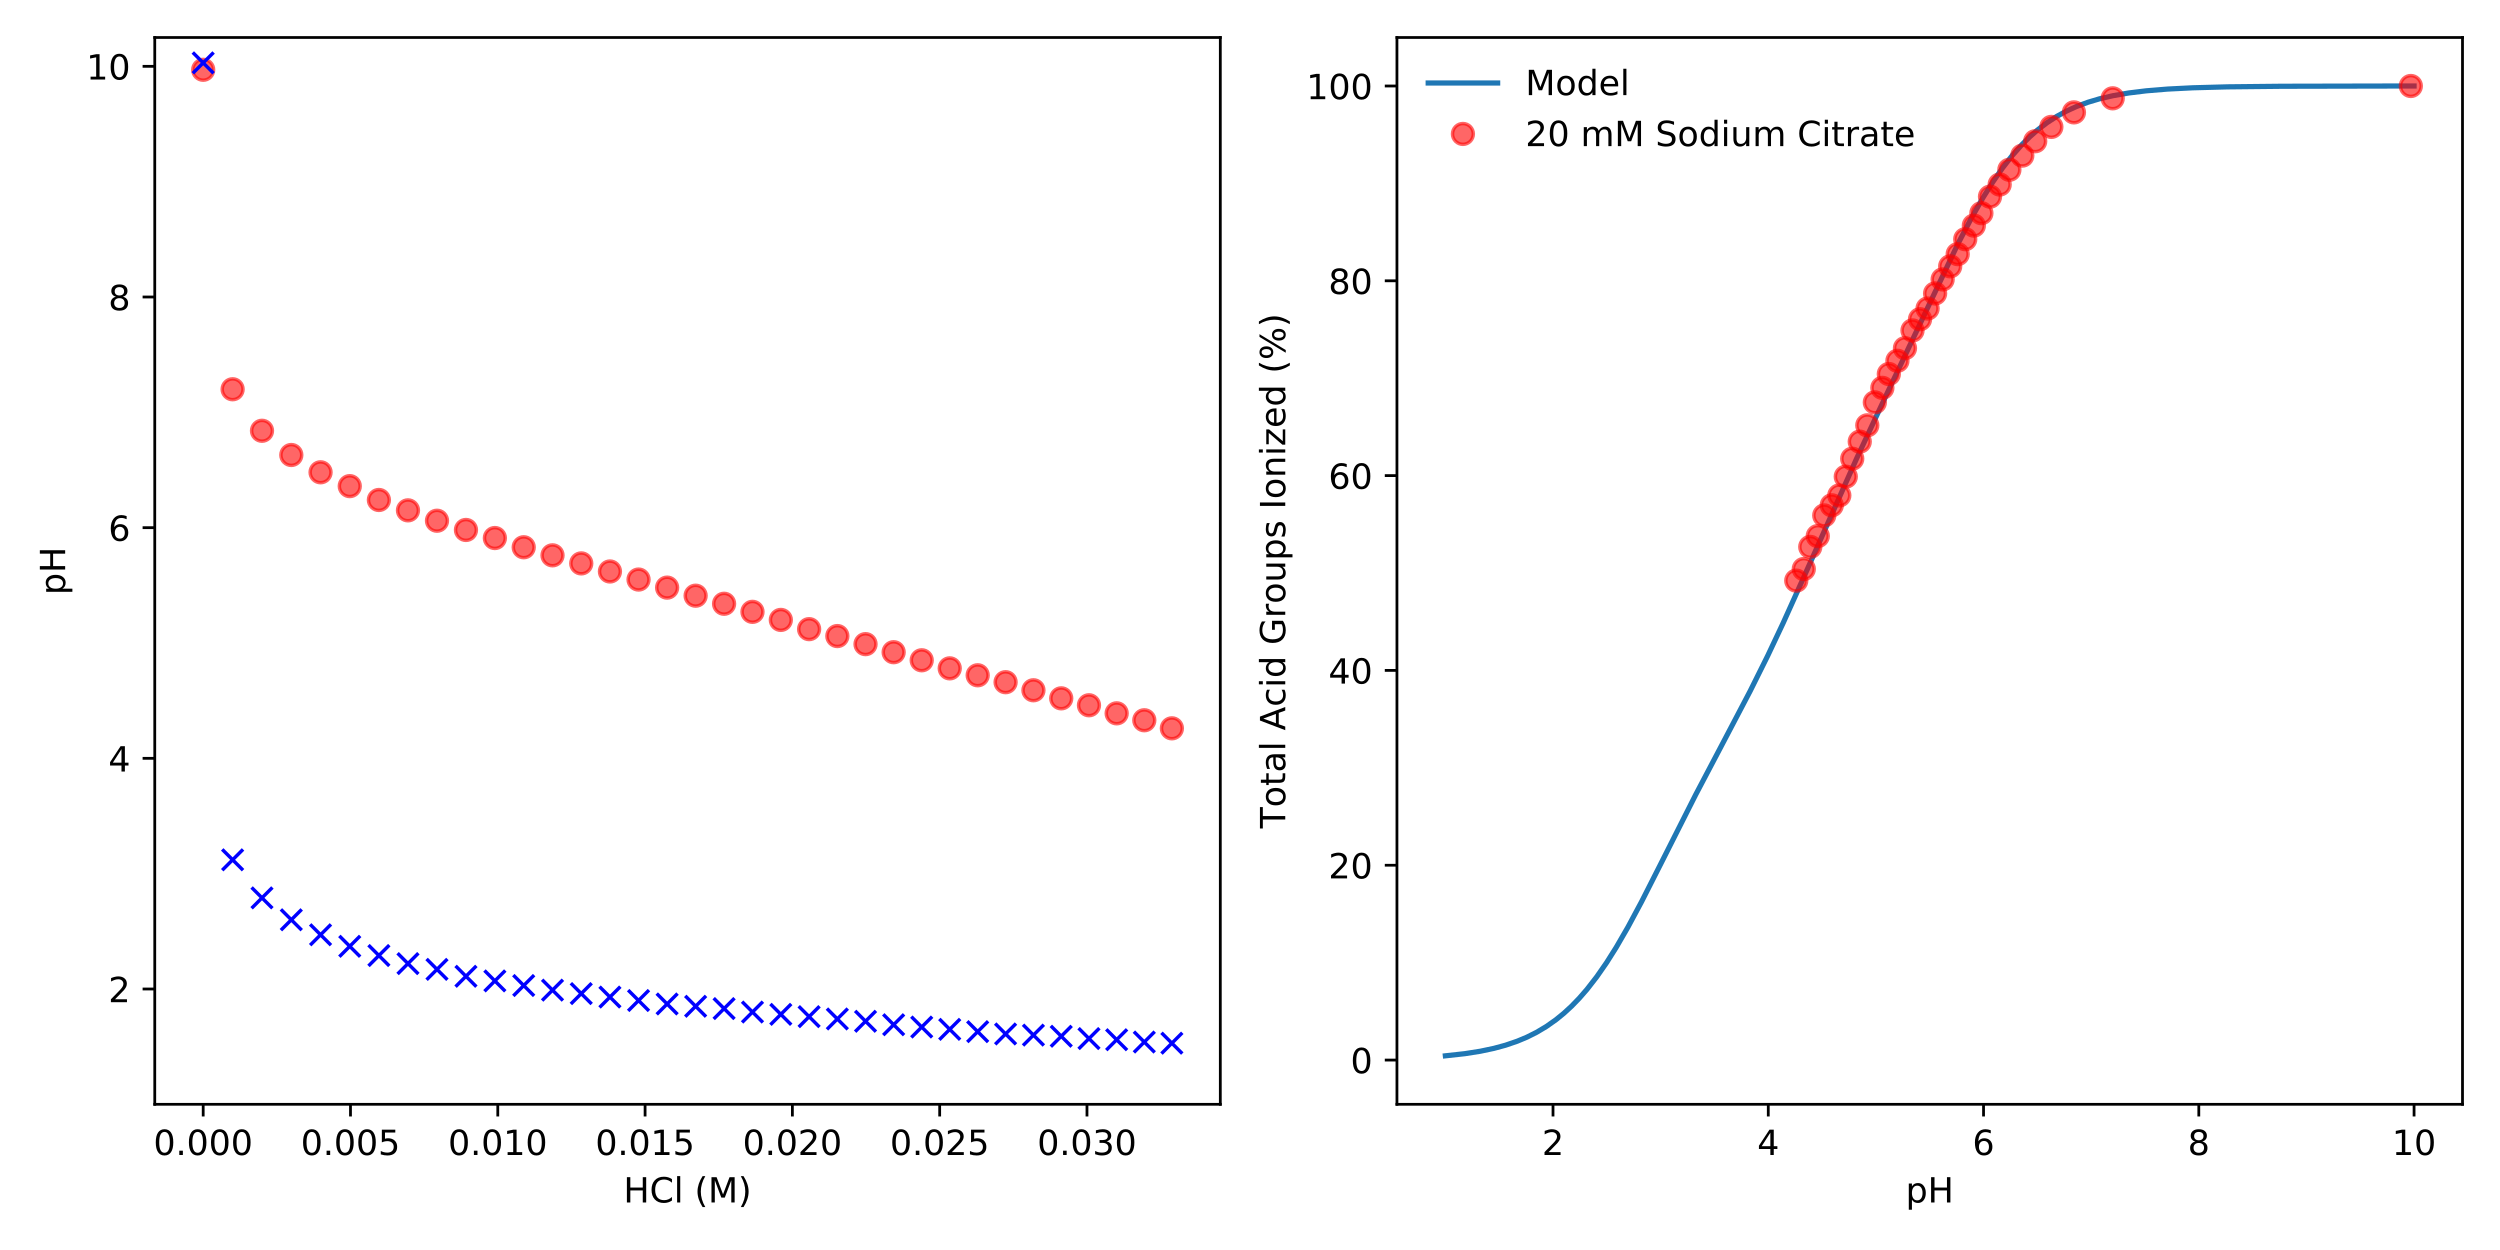 <?xml version="1.0" encoding="utf-8" standalone="no"?>
<!DOCTYPE svg PUBLIC "-//W3C//DTD SVG 1.1//EN"
  "http://www.w3.org/Graphics/SVG/1.1/DTD/svg11.dtd">
<!-- Created with matplotlib (https://matplotlib.org/) -->
<svg height="360pt" version="1.1" viewBox="0 0 720 360" width="720pt" xmlns="http://www.w3.org/2000/svg" xmlns:xlink="http://www.w3.org/1999/xlink">
 <defs>
  <style type="text/css">
*{stroke-linecap:butt;stroke-linejoin:round;}
  </style>
 </defs>
 <g id="figure_1">
  <g id="patch_1">
   <path d="M 0 360 
L 720 360 
L 720 0 
L 0 0 
z
" style="fill:#ffffff;"/>
  </g>
  <g id="axes_1">
   <g id="patch_2">
    <path d="M 44.57 318.04 
L 351.45 318.04 
L 351.45 10.8 
L 44.57 10.8 
z
" style="fill:#ffffff;"/>
   </g>
   <g id="matplotlib.axis_1">
    <g id="xtick_1">
     <g id="line2d_1">
      <defs>
       <path d="M 0 0 
L 0 3.5 
" id="mcba8d08590" style="stroke:#000000;stroke-width:0.8;"/>
      </defs>
      <g>
       <use style="stroke:#000000;stroke-width:0.8;" x="58.519" xlink:href="#mcba8d08590" y="318.04"/>
      </g>
     </g>
     <g id="text_1">
      <!-- 0.000 -->
      <defs>
       <path d="M 31.781 66.406 
Q 24.172 66.406 20.328 58.906 
Q 16.5 51.422 16.5 36.375 
Q 16.5 21.391 20.328 13.891 
Q 24.172 6.391 31.781 6.391 
Q 39.453 6.391 43.281 13.891 
Q 47.125 21.391 47.125 36.375 
Q 47.125 51.422 43.281 58.906 
Q 39.453 66.406 31.781 66.406 
z
M 31.781 74.219 
Q 44.047 74.219 50.516 64.516 
Q 56.984 54.828 56.984 36.375 
Q 56.984 17.969 50.516 8.266 
Q 44.047 -1.422 31.781 -1.422 
Q 19.531 -1.422 13.062 8.266 
Q 6.594 17.969 6.594 36.375 
Q 6.594 54.828 13.062 64.516 
Q 19.531 74.219 31.781 74.219 
z
" id="DejaVuSans-48"/>
       <path d="M 10.688 12.406 
L 21 12.406 
L 21 0 
L 10.688 0 
z
" id="DejaVuSans-46"/>
      </defs>
      <g transform="translate(44.205 332.638)scale(0.1 -0.1)">
       <use xlink:href="#DejaVuSans-48"/>
       <use x="63.623" xlink:href="#DejaVuSans-46"/>
       <use x="95.41" xlink:href="#DejaVuSans-48"/>
       <use x="159.033" xlink:href="#DejaVuSans-48"/>
       <use x="222.656" xlink:href="#DejaVuSans-48"/>
      </g>
     </g>
    </g>
    <g id="xtick_2">
     <g id="line2d_2">
      <g>
       <use style="stroke:#000000;stroke-width:0.8;" x="100.941" xlink:href="#mcba8d08590" y="318.04"/>
      </g>
     </g>
     <g id="text_2">
      <!-- 0.005 -->
      <defs>
       <path d="M 10.797 72.906 
L 49.516 72.906 
L 49.516 64.594 
L 19.828 64.594 
L 19.828 46.734 
Q 21.969 47.469 24.109 47.828 
Q 26.266 48.188 28.422 48.188 
Q 40.625 48.188 47.75 41.5 
Q 54.891 34.812 54.891 23.391 
Q 54.891 11.625 47.562 5.094 
Q 40.234 -1.422 26.906 -1.422 
Q 22.312 -1.422 17.547 -0.641 
Q 12.797 0.141 7.719 1.703 
L 7.719 11.625 
Q 12.109 9.234 16.797 8.062 
Q 21.484 6.891 26.703 6.891 
Q 35.156 6.891 40.078 11.328 
Q 45.016 15.766 45.016 23.391 
Q 45.016 31 40.078 35.438 
Q 35.156 39.891 26.703 39.891 
Q 22.75 39.891 18.812 39.016 
Q 14.891 38.141 10.797 36.281 
z
" id="DejaVuSans-53"/>
      </defs>
      <g transform="translate(86.627 332.638)scale(0.1 -0.1)">
       <use xlink:href="#DejaVuSans-48"/>
       <use x="63.623" xlink:href="#DejaVuSans-46"/>
       <use x="95.41" xlink:href="#DejaVuSans-48"/>
       <use x="159.033" xlink:href="#DejaVuSans-48"/>
       <use x="222.656" xlink:href="#DejaVuSans-53"/>
      </g>
     </g>
    </g>
    <g id="xtick_3">
     <g id="line2d_3">
      <g>
       <use style="stroke:#000000;stroke-width:0.8;" x="143.362" xlink:href="#mcba8d08590" y="318.04"/>
      </g>
     </g>
     <g id="text_3">
      <!-- 0.010 -->
      <defs>
       <path d="M 12.406 8.297 
L 28.516 8.297 
L 28.516 63.922 
L 10.984 60.406 
L 10.984 69.391 
L 28.422 72.906 
L 38.281 72.906 
L 38.281 8.297 
L 54.391 8.297 
L 54.391 0 
L 12.406 0 
z
" id="DejaVuSans-49"/>
      </defs>
      <g transform="translate(129.048 332.638)scale(0.1 -0.1)">
       <use xlink:href="#DejaVuSans-48"/>
       <use x="63.623" xlink:href="#DejaVuSans-46"/>
       <use x="95.41" xlink:href="#DejaVuSans-48"/>
       <use x="159.033" xlink:href="#DejaVuSans-49"/>
       <use x="222.656" xlink:href="#DejaVuSans-48"/>
      </g>
     </g>
    </g>
    <g id="xtick_4">
     <g id="line2d_4">
      <g>
       <use style="stroke:#000000;stroke-width:0.8;" x="185.784" xlink:href="#mcba8d08590" y="318.04"/>
      </g>
     </g>
     <g id="text_4">
      <!-- 0.015 -->
      <g transform="translate(171.47 332.638)scale(0.1 -0.1)">
       <use xlink:href="#DejaVuSans-48"/>
       <use x="63.623" xlink:href="#DejaVuSans-46"/>
       <use x="95.41" xlink:href="#DejaVuSans-48"/>
       <use x="159.033" xlink:href="#DejaVuSans-49"/>
       <use x="222.656" xlink:href="#DejaVuSans-53"/>
      </g>
     </g>
    </g>
    <g id="xtick_5">
     <g id="line2d_5">
      <g>
       <use style="stroke:#000000;stroke-width:0.8;" x="228.206" xlink:href="#mcba8d08590" y="318.04"/>
      </g>
     </g>
     <g id="text_5">
      <!-- 0.020 -->
      <defs>
       <path d="M 19.188 8.297 
L 53.609 8.297 
L 53.609 0 
L 7.328 0 
L 7.328 8.297 
Q 12.938 14.109 22.625 23.891 
Q 32.328 33.688 34.812 36.531 
Q 39.547 41.844 41.422 45.531 
Q 43.312 49.219 43.312 52.781 
Q 43.312 58.594 39.234 62.25 
Q 35.156 65.922 28.609 65.922 
Q 23.969 65.922 18.812 64.312 
Q 13.672 62.703 7.812 59.422 
L 7.812 69.391 
Q 13.766 71.781 18.938 73 
Q 24.125 74.219 28.422 74.219 
Q 39.75 74.219 46.484 68.547 
Q 53.219 62.891 53.219 53.422 
Q 53.219 48.922 51.531 44.891 
Q 49.859 40.875 45.406 35.406 
Q 44.188 33.984 37.641 27.219 
Q 31.109 20.453 19.188 8.297 
z
" id="DejaVuSans-50"/>
      </defs>
      <g transform="translate(213.892 332.638)scale(0.1 -0.1)">
       <use xlink:href="#DejaVuSans-48"/>
       <use x="63.623" xlink:href="#DejaVuSans-46"/>
       <use x="95.41" xlink:href="#DejaVuSans-48"/>
       <use x="159.033" xlink:href="#DejaVuSans-50"/>
       <use x="222.656" xlink:href="#DejaVuSans-48"/>
      </g>
     </g>
    </g>
    <g id="xtick_6">
     <g id="line2d_6">
      <g>
       <use style="stroke:#000000;stroke-width:0.8;" x="270.627" xlink:href="#mcba8d08590" y="318.04"/>
      </g>
     </g>
     <g id="text_6">
      <!-- 0.025 -->
      <g transform="translate(256.313 332.638)scale(0.1 -0.1)">
       <use xlink:href="#DejaVuSans-48"/>
       <use x="63.623" xlink:href="#DejaVuSans-46"/>
       <use x="95.41" xlink:href="#DejaVuSans-48"/>
       <use x="159.033" xlink:href="#DejaVuSans-50"/>
       <use x="222.656" xlink:href="#DejaVuSans-53"/>
      </g>
     </g>
    </g>
    <g id="xtick_7">
     <g id="line2d_7">
      <g>
       <use style="stroke:#000000;stroke-width:0.8;" x="313.049" xlink:href="#mcba8d08590" y="318.04"/>
      </g>
     </g>
     <g id="text_7">
      <!-- 0.030 -->
      <defs>
       <path d="M 40.578 39.312 
Q 47.656 37.797 51.625 33 
Q 55.609 28.219 55.609 21.188 
Q 55.609 10.406 48.188 4.484 
Q 40.766 -1.422 27.094 -1.422 
Q 22.516 -1.422 17.656 -0.516 
Q 12.797 0.391 7.625 2.203 
L 7.625 11.719 
Q 11.719 9.328 16.594 8.109 
Q 21.484 6.891 26.812 6.891 
Q 36.078 6.891 40.938 10.547 
Q 45.797 14.203 45.797 21.188 
Q 45.797 27.641 41.281 31.266 
Q 36.766 34.906 28.719 34.906 
L 20.219 34.906 
L 20.219 43.016 
L 29.109 43.016 
Q 36.375 43.016 40.234 45.922 
Q 44.094 48.828 44.094 54.297 
Q 44.094 59.906 40.109 62.906 
Q 36.141 65.922 28.719 65.922 
Q 24.656 65.922 20.016 65.031 
Q 15.375 64.156 9.812 62.312 
L 9.812 71.094 
Q 15.438 72.656 20.344 73.438 
Q 25.25 74.219 29.594 74.219 
Q 40.828 74.219 47.359 69.109 
Q 53.906 64.016 53.906 55.328 
Q 53.906 49.266 50.438 45.094 
Q 46.969 40.922 40.578 39.312 
z
" id="DejaVuSans-51"/>
      </defs>
      <g transform="translate(298.735 332.638)scale(0.1 -0.1)">
       <use xlink:href="#DejaVuSans-48"/>
       <use x="63.623" xlink:href="#DejaVuSans-46"/>
       <use x="95.41" xlink:href="#DejaVuSans-48"/>
       <use x="159.033" xlink:href="#DejaVuSans-51"/>
       <use x="222.656" xlink:href="#DejaVuSans-48"/>
      </g>
     </g>
    </g>
    <g id="text_8">
     <!-- HCl (M) -->
     <defs>
      <path d="M 9.812 72.906 
L 19.672 72.906 
L 19.672 43.016 
L 55.516 43.016 
L 55.516 72.906 
L 65.375 72.906 
L 65.375 0 
L 55.516 0 
L 55.516 34.719 
L 19.672 34.719 
L 19.672 0 
L 9.812 0 
z
" id="DejaVuSans-72"/>
      <path d="M 64.406 67.281 
L 64.406 56.891 
Q 59.422 61.531 53.781 63.812 
Q 48.141 66.109 41.797 66.109 
Q 29.297 66.109 22.656 58.469 
Q 16.016 50.828 16.016 36.375 
Q 16.016 21.969 22.656 14.328 
Q 29.297 6.688 41.797 6.688 
Q 48.141 6.688 53.781 8.984 
Q 59.422 11.281 64.406 15.922 
L 64.406 5.609 
Q 59.234 2.094 53.438 0.328 
Q 47.656 -1.422 41.219 -1.422 
Q 24.656 -1.422 15.125 8.703 
Q 5.609 18.844 5.609 36.375 
Q 5.609 53.953 15.125 64.078 
Q 24.656 74.219 41.219 74.219 
Q 47.75 74.219 53.531 72.484 
Q 59.328 70.75 64.406 67.281 
z
" id="DejaVuSans-67"/>
      <path d="M 9.422 75.984 
L 18.406 75.984 
L 18.406 0 
L 9.422 0 
z
" id="DejaVuSans-108"/>
      <path id="DejaVuSans-32"/>
      <path d="M 31 75.875 
Q 24.469 64.656 21.281 53.656 
Q 18.109 42.672 18.109 31.391 
Q 18.109 20.125 21.312 9.062 
Q 24.516 -2 31 -13.188 
L 23.188 -13.188 
Q 15.875 -1.703 12.234 9.375 
Q 8.594 20.453 8.594 31.391 
Q 8.594 42.281 12.203 53.312 
Q 15.828 64.359 23.188 75.875 
z
" id="DejaVuSans-40"/>
      <path d="M 9.812 72.906 
L 24.516 72.906 
L 43.109 23.297 
L 61.812 72.906 
L 76.516 72.906 
L 76.516 0 
L 66.891 0 
L 66.891 64.016 
L 48.094 14.016 
L 38.188 14.016 
L 19.391 64.016 
L 19.391 0 
L 9.812 0 
z
" id="DejaVuSans-77"/>
      <path d="M 8.016 75.875 
L 15.828 75.875 
Q 23.141 64.359 26.781 53.312 
Q 30.422 42.281 30.422 31.391 
Q 30.422 20.453 26.781 9.375 
Q 23.141 -1.703 15.828 -13.188 
L 8.016 -13.188 
Q 14.5 -2 17.703 9.062 
Q 20.906 20.125 20.906 31.391 
Q 20.906 42.672 17.703 53.656 
Q 14.5 64.656 8.016 75.875 
z
" id="DejaVuSans-41"/>
     </defs>
     <g transform="translate(179.565 346.317)scale(0.1 -0.1)">
      <use xlink:href="#DejaVuSans-72"/>
      <use x="75.195" xlink:href="#DejaVuSans-67"/>
      <use x="145.02" xlink:href="#DejaVuSans-108"/>
      <use x="172.803" xlink:href="#DejaVuSans-32"/>
      <use x="204.59" xlink:href="#DejaVuSans-40"/>
      <use x="243.604" xlink:href="#DejaVuSans-77"/>
      <use x="329.883" xlink:href="#DejaVuSans-41"/>
     </g>
    </g>
   </g>
   <g id="matplotlib.axis_2">
    <g id="ytick_1">
     <g id="line2d_8">
      <defs>
       <path d="M 0 0 
L -3.5 0 
" id="medd2e3a641" style="stroke:#000000;stroke-width:0.8;"/>
      </defs>
      <g>
       <use style="stroke:#000000;stroke-width:0.8;" x="44.57" xlink:href="#medd2e3a641" y="284.825"/>
      </g>
     </g>
     <g id="text_9">
      <!-- 2 -->
      <g transform="translate(31.207 288.624)scale(0.1 -0.1)">
       <use xlink:href="#DejaVuSans-50"/>
      </g>
     </g>
    </g>
    <g id="ytick_2">
     <g id="line2d_9">
      <g>
       <use style="stroke:#000000;stroke-width:0.8;" x="44.57" xlink:href="#medd2e3a641" y="218.395"/>
      </g>
     </g>
     <g id="text_10">
      <!-- 4 -->
      <defs>
       <path d="M 37.797 64.312 
L 12.891 25.391 
L 37.797 25.391 
z
M 35.203 72.906 
L 47.609 72.906 
L 47.609 25.391 
L 58.016 25.391 
L 58.016 17.188 
L 47.609 17.188 
L 47.609 0 
L 37.797 0 
L 37.797 17.188 
L 4.891 17.188 
L 4.891 26.703 
z
" id="DejaVuSans-52"/>
      </defs>
      <g transform="translate(31.207 222.194)scale(0.1 -0.1)">
       <use xlink:href="#DejaVuSans-52"/>
      </g>
     </g>
    </g>
    <g id="ytick_3">
     <g id="line2d_10">
      <g>
       <use style="stroke:#000000;stroke-width:0.8;" x="44.57" xlink:href="#medd2e3a641" y="151.964"/>
      </g>
     </g>
     <g id="text_11">
      <!-- 6 -->
      <defs>
       <path d="M 33.016 40.375 
Q 26.375 40.375 22.484 35.828 
Q 18.609 31.297 18.609 23.391 
Q 18.609 15.531 22.484 10.953 
Q 26.375 6.391 33.016 6.391 
Q 39.656 6.391 43.531 10.953 
Q 47.406 15.531 47.406 23.391 
Q 47.406 31.297 43.531 35.828 
Q 39.656 40.375 33.016 40.375 
z
M 52.594 71.297 
L 52.594 62.312 
Q 48.875 64.062 45.094 64.984 
Q 41.312 65.922 37.594 65.922 
Q 27.828 65.922 22.672 59.328 
Q 17.531 52.734 16.797 39.406 
Q 19.672 43.656 24.016 45.922 
Q 28.375 48.188 33.594 48.188 
Q 44.578 48.188 50.953 41.516 
Q 57.328 34.859 57.328 23.391 
Q 57.328 12.156 50.688 5.359 
Q 44.047 -1.422 33.016 -1.422 
Q 20.359 -1.422 13.672 8.266 
Q 6.984 17.969 6.984 36.375 
Q 6.984 53.656 15.188 63.938 
Q 23.391 74.219 37.203 74.219 
Q 40.922 74.219 44.703 73.484 
Q 48.484 72.75 52.594 71.297 
z
" id="DejaVuSans-54"/>
      </defs>
      <g transform="translate(31.207 155.764)scale(0.1 -0.1)">
       <use xlink:href="#DejaVuSans-54"/>
      </g>
     </g>
    </g>
    <g id="ytick_4">
     <g id="line2d_11">
      <g>
       <use style="stroke:#000000;stroke-width:0.8;" x="44.57" xlink:href="#medd2e3a641" y="85.534"/>
      </g>
     </g>
     <g id="text_12">
      <!-- 8 -->
      <defs>
       <path d="M 31.781 34.625 
Q 24.75 34.625 20.719 30.859 
Q 16.703 27.094 16.703 20.516 
Q 16.703 13.922 20.719 10.156 
Q 24.75 6.391 31.781 6.391 
Q 38.812 6.391 42.859 10.172 
Q 46.922 13.969 46.922 20.516 
Q 46.922 27.094 42.891 30.859 
Q 38.875 34.625 31.781 34.625 
z
M 21.922 38.812 
Q 15.578 40.375 12.031 44.719 
Q 8.5 49.078 8.5 55.328 
Q 8.5 64.062 14.719 69.141 
Q 20.953 74.219 31.781 74.219 
Q 42.672 74.219 48.875 69.141 
Q 55.078 64.062 55.078 55.328 
Q 55.078 49.078 51.531 44.719 
Q 48 40.375 41.703 38.812 
Q 48.828 37.156 52.797 32.312 
Q 56.781 27.484 56.781 20.516 
Q 56.781 9.906 50.312 4.234 
Q 43.844 -1.422 31.781 -1.422 
Q 19.734 -1.422 13.25 4.234 
Q 6.781 9.906 6.781 20.516 
Q 6.781 27.484 10.781 32.312 
Q 14.797 37.156 21.922 38.812 
z
M 18.312 54.391 
Q 18.312 48.734 21.844 45.562 
Q 25.391 42.391 31.781 42.391 
Q 38.141 42.391 41.719 45.562 
Q 45.312 48.734 45.312 54.391 
Q 45.312 60.062 41.719 63.234 
Q 38.141 66.406 31.781 66.406 
Q 25.391 66.406 21.844 63.234 
Q 18.312 60.062 18.312 54.391 
z
" id="DejaVuSans-56"/>
      </defs>
      <g transform="translate(31.207 89.333)scale(0.1 -0.1)">
       <use xlink:href="#DejaVuSans-56"/>
      </g>
     </g>
    </g>
    <g id="ytick_5">
     <g id="line2d_12">
      <g>
       <use style="stroke:#000000;stroke-width:0.8;" x="44.57" xlink:href="#medd2e3a641" y="19.104"/>
      </g>
     </g>
     <g id="text_13">
      <!-- 10 -->
      <g transform="translate(24.845 22.903)scale(0.1 -0.1)">
       <use xlink:href="#DejaVuSans-49"/>
       <use x="63.623" xlink:href="#DejaVuSans-48"/>
      </g>
     </g>
    </g>
    <g id="text_14">
     <!-- pH -->
     <defs>
      <path d="M 18.109 8.203 
L 18.109 -20.797 
L 9.078 -20.797 
L 9.078 54.688 
L 18.109 54.688 
L 18.109 46.391 
Q 20.953 51.266 25.266 53.625 
Q 29.594 56 35.594 56 
Q 45.562 56 51.781 48.094 
Q 58.016 40.188 58.016 27.297 
Q 58.016 14.406 51.781 6.484 
Q 45.562 -1.422 35.594 -1.422 
Q 29.594 -1.422 25.266 0.953 
Q 20.953 3.328 18.109 8.203 
z
M 48.688 27.297 
Q 48.688 37.203 44.609 42.844 
Q 40.531 48.484 33.406 48.484 
Q 26.266 48.484 22.188 42.844 
Q 18.109 37.203 18.109 27.297 
Q 18.109 17.391 22.188 11.75 
Q 26.266 6.109 33.406 6.109 
Q 40.531 6.109 44.609 11.75 
Q 48.688 17.391 48.688 27.297 
z
" id="DejaVuSans-112"/>
     </defs>
     <g transform="translate(18.765 171.354)rotate(-90)scale(0.1 -0.1)">
      <use xlink:href="#DejaVuSans-112"/>
      <use x="63.477" xlink:href="#DejaVuSans-72"/>
     </g>
    </g>
   </g>
   <g id="line2d_13">
    <defs>
     <path d="M 0 3 
C 0.796 3 1.559 2.684 2.121 2.121 
C 2.684 1.559 3 0.796 3 0 
C 3 -0.796 2.684 -1.559 2.121 -2.121 
C 1.559 -2.684 0.796 -3 0 -3 
C -0.796 -3 -1.559 -2.684 -2.121 -2.121 
C -2.684 -1.559 -3 -0.796 -3 0 
C -3 0.796 -2.684 1.559 -2.121 2.121 
C -1.559 2.684 -0.796 3 0 3 
z
" id="ma6180208a5" style="stroke:#ff0000;stroke-opacity:0.6;"/>
    </defs>
    <g clip-path="url(#p1c88e351bb)">
     <use style="fill:#ff0000;fill-opacity:0.6;stroke:#ff0000;stroke-opacity:0.6;" x="58.519" xlink:href="#ma6180208a5" y="20.1"/>
     <use style="fill:#ff0000;fill-opacity:0.6;stroke:#ff0000;stroke-opacity:0.6;" x="66.995" xlink:href="#ma6180208a5" y="112.106"/>
     <use style="fill:#ff0000;fill-opacity:0.6;stroke:#ff0000;stroke-opacity:0.6;" x="75.454" xlink:href="#ma6180208a5" y="124.064"/>
     <use style="fill:#ff0000;fill-opacity:0.6;stroke:#ff0000;stroke-opacity:0.6;" x="83.896" xlink:href="#ma6180208a5" y="131.039"/>
     <use style="fill:#ff0000;fill-opacity:0.6;stroke:#ff0000;stroke-opacity:0.6;" x="92.321" xlink:href="#ma6180208a5" y="136.021"/>
     <use style="fill:#ff0000;fill-opacity:0.6;stroke:#ff0000;stroke-opacity:0.6;" x="100.73" xlink:href="#ma6180208a5" y="140.007"/>
     <use style="fill:#ff0000;fill-opacity:0.6;stroke:#ff0000;stroke-opacity:0.6;" x="109.121" xlink:href="#ma6180208a5" y="143.993"/>
     <use style="fill:#ff0000;fill-opacity:0.6;stroke:#ff0000;stroke-opacity:0.6;" x="117.497" xlink:href="#ma6180208a5" y="146.982"/>
     <use style="fill:#ff0000;fill-opacity:0.6;stroke:#ff0000;stroke-opacity:0.6;" x="125.855" xlink:href="#ma6180208a5" y="149.971"/>
     <use style="fill:#ff0000;fill-opacity:0.6;stroke:#ff0000;stroke-opacity:0.6;" x="134.197" xlink:href="#ma6180208a5" y="152.629"/>
     <use style="fill:#ff0000;fill-opacity:0.6;stroke:#ff0000;stroke-opacity:0.6;" x="142.522" xlink:href="#ma6180208a5" y="154.954"/>
     <use style="fill:#ff0000;fill-opacity:0.6;stroke:#ff0000;stroke-opacity:0.6;" x="150.831" xlink:href="#ma6180208a5" y="157.611"/>
     <use style="fill:#ff0000;fill-opacity:0.6;stroke:#ff0000;stroke-opacity:0.6;" x="159.124" xlink:href="#ma6180208a5" y="159.936"/>
     <use style="fill:#ff0000;fill-opacity:0.6;stroke:#ff0000;stroke-opacity:0.6;" x="167.4" xlink:href="#ma6180208a5" y="162.261"/>
     <use style="fill:#ff0000;fill-opacity:0.6;stroke:#ff0000;stroke-opacity:0.6;" x="175.66" xlink:href="#ma6180208a5" y="164.586"/>
     <use style="fill:#ff0000;fill-opacity:0.6;stroke:#ff0000;stroke-opacity:0.6;" x="183.903" xlink:href="#ma6180208a5" y="166.911"/>
     <use style="fill:#ff0000;fill-opacity:0.6;stroke:#ff0000;stroke-opacity:0.6;" x="192.131" xlink:href="#ma6180208a5" y="169.236"/>
     <use style="fill:#ff0000;fill-opacity:0.6;stroke:#ff0000;stroke-opacity:0.6;" x="200.342" xlink:href="#ma6180208a5" y="171.561"/>
     <use style="fill:#ff0000;fill-opacity:0.6;stroke:#ff0000;stroke-opacity:0.6;" x="208.537" xlink:href="#ma6180208a5" y="173.886"/>
     <use style="fill:#ff0000;fill-opacity:0.6;stroke:#ff0000;stroke-opacity:0.6;" x="216.716" xlink:href="#ma6180208a5" y="176.211"/>
     <use style="fill:#ff0000;fill-opacity:0.6;stroke:#ff0000;stroke-opacity:0.6;" x="224.878" xlink:href="#ma6180208a5" y="178.536"/>
     <use style="fill:#ff0000;fill-opacity:0.6;stroke:#ff0000;stroke-opacity:0.6;" x="233.025" xlink:href="#ma6180208a5" y="181.194"/>
     <use style="fill:#ff0000;fill-opacity:0.6;stroke:#ff0000;stroke-opacity:0.6;" x="241.156" xlink:href="#ma6180208a5" y="183.187"/>
     <use style="fill:#ff0000;fill-opacity:0.6;stroke:#ff0000;stroke-opacity:0.6;" x="249.271" xlink:href="#ma6180208a5" y="185.512"/>
     <use style="fill:#ff0000;fill-opacity:0.6;stroke:#ff0000;stroke-opacity:0.6;" x="257.371" xlink:href="#ma6180208a5" y="187.837"/>
     <use style="fill:#ff0000;fill-opacity:0.6;stroke:#ff0000;stroke-opacity:0.6;" x="265.454" xlink:href="#ma6180208a5" y="190.162"/>
     <use style="fill:#ff0000;fill-opacity:0.6;stroke:#ff0000;stroke-opacity:0.6;" x="273.522" xlink:href="#ma6180208a5" y="192.487"/>
     <use style="fill:#ff0000;fill-opacity:0.6;stroke:#ff0000;stroke-opacity:0.6;" x="281.574" xlink:href="#ma6180208a5" y="194.48"/>
     <use style="fill:#ff0000;fill-opacity:0.6;stroke:#ff0000;stroke-opacity:0.6;" x="289.61" xlink:href="#ma6180208a5" y="196.473"/>
     <use style="fill:#ff0000;fill-opacity:0.6;stroke:#ff0000;stroke-opacity:0.6;" x="297.63" xlink:href="#ma6180208a5" y="198.798"/>
     <use style="fill:#ff0000;fill-opacity:0.6;stroke:#ff0000;stroke-opacity:0.6;" x="305.635" xlink:href="#ma6180208a5" y="201.123"/>
     <use style="fill:#ff0000;fill-opacity:0.6;stroke:#ff0000;stroke-opacity:0.6;" x="313.625" xlink:href="#ma6180208a5" y="203.116"/>
     <use style="fill:#ff0000;fill-opacity:0.6;stroke:#ff0000;stroke-opacity:0.6;" x="321.599" xlink:href="#ma6180208a5" y="205.441"/>
     <use style="fill:#ff0000;fill-opacity:0.6;stroke:#ff0000;stroke-opacity:0.6;" x="329.558" xlink:href="#ma6180208a5" y="207.434"/>
     <use style="fill:#ff0000;fill-opacity:0.6;stroke:#ff0000;stroke-opacity:0.6;" x="337.501" xlink:href="#ma6180208a5" y="209.759"/>
    </g>
   </g>
   <g id="line2d_14">
    <defs>
     <path d="M -3 3 
L 3 -3 
M -3 -3 
L 3 3 
" id="m163b2e460a" style="stroke:#0000ff;"/>
    </defs>
    <g clip-path="url(#p1c88e351bb)">
     <use style="fill:#0000ff;stroke:#0000ff;" x="58.519" xlink:href="#m163b2e460a" y="18.107"/>
     <use style="fill:#0000ff;stroke:#0000ff;" x="66.995" xlink:href="#m163b2e460a" y="247.624"/>
     <use style="fill:#0000ff;stroke:#0000ff;" x="75.454" xlink:href="#m163b2e460a" y="258.585"/>
     <use style="fill:#0000ff;stroke:#0000ff;" x="83.896" xlink:href="#m163b2e460a" y="264.896"/>
     <use style="fill:#0000ff;stroke:#0000ff;" x="92.321" xlink:href="#m163b2e460a" y="269.214"/>
     <use style="fill:#0000ff;stroke:#0000ff;" x="100.73" xlink:href="#m163b2e460a" y="272.535"/>
     <use style="fill:#0000ff;stroke:#0000ff;" x="109.121" xlink:href="#m163b2e460a" y="275.192"/>
     <use style="fill:#0000ff;stroke:#0000ff;" x="117.497" xlink:href="#m163b2e460a" y="277.518"/>
     <use style="fill:#0000ff;stroke:#0000ff;" x="125.855" xlink:href="#m163b2e460a" y="279.178"/>
     <use style="fill:#0000ff;stroke:#0000ff;" x="134.197" xlink:href="#m163b2e460a" y="281.171"/>
     <use style="fill:#0000ff;stroke:#0000ff;" x="142.522" xlink:href="#m163b2e460a" y="282.5"/>
     <use style="fill:#0000ff;stroke:#0000ff;" x="150.831" xlink:href="#m163b2e460a" y="283.828"/>
     <use style="fill:#0000ff;stroke:#0000ff;" x="159.124" xlink:href="#m163b2e460a" y="285.157"/>
     <use style="fill:#0000ff;stroke:#0000ff;" x="167.4" xlink:href="#m163b2e460a" y="286.153"/>
     <use style="fill:#0000ff;stroke:#0000ff;" x="175.66" xlink:href="#m163b2e460a" y="287.15"/>
     <use style="fill:#0000ff;stroke:#0000ff;" x="183.903" xlink:href="#m163b2e460a" y="288.146"/>
     <use style="fill:#0000ff;stroke:#0000ff;" x="192.131" xlink:href="#m163b2e460a" y="289.143"/>
     <use style="fill:#0000ff;stroke:#0000ff;" x="200.342" xlink:href="#m163b2e460a" y="289.807"/>
     <use style="fill:#0000ff;stroke:#0000ff;" x="208.537" xlink:href="#m163b2e460a" y="290.471"/>
     <use style="fill:#0000ff;stroke:#0000ff;" x="216.716" xlink:href="#m163b2e460a" y="291.468"/>
     <use style="fill:#0000ff;stroke:#0000ff;" x="224.878" xlink:href="#m163b2e460a" y="292.132"/>
     <use style="fill:#0000ff;stroke:#0000ff;" x="233.025" xlink:href="#m163b2e460a" y="292.796"/>
     <use style="fill:#0000ff;stroke:#0000ff;" x="241.156" xlink:href="#m163b2e460a" y="293.461"/>
     <use style="fill:#0000ff;stroke:#0000ff;" x="249.271" xlink:href="#m163b2e460a" y="294.125"/>
     <use style="fill:#0000ff;stroke:#0000ff;" x="257.371" xlink:href="#m163b2e460a" y="295.122"/>
     <use style="fill:#0000ff;stroke:#0000ff;" x="265.454" xlink:href="#m163b2e460a" y="295.786"/>
     <use style="fill:#0000ff;stroke:#0000ff;" x="273.522" xlink:href="#m163b2e460a" y="296.45"/>
     <use style="fill:#0000ff;stroke:#0000ff;" x="281.574" xlink:href="#m163b2e460a" y="297.114"/>
     <use style="fill:#0000ff;stroke:#0000ff;" x="289.61" xlink:href="#m163b2e460a" y="297.779"/>
     <use style="fill:#0000ff;stroke:#0000ff;" x="297.63" xlink:href="#m163b2e460a" y="298.111"/>
     <use style="fill:#0000ff;stroke:#0000ff;" x="305.635" xlink:href="#m163b2e460a" y="298.443"/>
     <use style="fill:#0000ff;stroke:#0000ff;" x="313.625" xlink:href="#m163b2e460a" y="299.107"/>
     <use style="fill:#0000ff;stroke:#0000ff;" x="321.599" xlink:href="#m163b2e460a" y="299.44"/>
     <use style="fill:#0000ff;stroke:#0000ff;" x="329.558" xlink:href="#m163b2e460a" y="300.104"/>
     <use style="fill:#0000ff;stroke:#0000ff;" x="337.501" xlink:href="#m163b2e460a" y="300.436"/>
    </g>
   </g>
   <g id="patch_3">
    <path d="M 44.57 318.04 
L 44.57 10.8 
" style="fill:none;stroke:#000000;stroke-linecap:square;stroke-linejoin:miter;stroke-width:0.8;"/>
   </g>
   <g id="patch_4">
    <path d="M 351.45 318.04 
L 351.45 10.8 
" style="fill:none;stroke:#000000;stroke-linecap:square;stroke-linejoin:miter;stroke-width:0.8;"/>
   </g>
   <g id="patch_5">
    <path d="M 44.57 318.04 
L 351.45 318.04 
" style="fill:none;stroke:#000000;stroke-linecap:square;stroke-linejoin:miter;stroke-width:0.8;"/>
   </g>
   <g id="patch_6">
    <path d="M 44.57 10.8 
L 351.45 10.8 
" style="fill:none;stroke:#000000;stroke-linecap:square;stroke-linejoin:miter;stroke-width:0.8;"/>
   </g>
  </g>
  <g id="axes_2">
   <g id="patch_7">
    <path d="M 402.32 318.04 
L 709.2 318.04 
L 709.2 10.8 
L 402.32 10.8 
z
" style="fill:#ffffff;"/>
   </g>
   <g id="matplotlib.axis_3">
    <g id="xtick_8">
     <g id="line2d_15">
      <g>
       <use style="stroke:#000000;stroke-width:0.8;" x="447.267" xlink:href="#mcba8d08590" y="318.04"/>
      </g>
     </g>
     <g id="text_15">
      <!-- 2 -->
      <g transform="translate(444.086 332.638)scale(0.1 -0.1)">
       <use xlink:href="#DejaVuSans-50"/>
      </g>
     </g>
    </g>
    <g id="xtick_9">
     <g id="line2d_16">
      <g>
       <use style="stroke:#000000;stroke-width:0.8;" x="509.263" xlink:href="#mcba8d08590" y="318.04"/>
      </g>
     </g>
     <g id="text_16">
      <!-- 4 -->
      <g transform="translate(506.082 332.638)scale(0.1 -0.1)">
       <use xlink:href="#DejaVuSans-52"/>
      </g>
     </g>
    </g>
    <g id="xtick_10">
     <g id="line2d_17">
      <g>
       <use style="stroke:#000000;stroke-width:0.8;" x="571.259" xlink:href="#mcba8d08590" y="318.04"/>
      </g>
     </g>
     <g id="text_17">
      <!-- 6 -->
      <g transform="translate(568.078 332.638)scale(0.1 -0.1)">
       <use xlink:href="#DejaVuSans-54"/>
      </g>
     </g>
    </g>
    <g id="xtick_11">
     <g id="line2d_18">
      <g>
       <use style="stroke:#000000;stroke-width:0.8;" x="633.255" xlink:href="#mcba8d08590" y="318.04"/>
      </g>
     </g>
     <g id="text_18">
      <!-- 8 -->
      <g transform="translate(630.074 332.638)scale(0.1 -0.1)">
       <use xlink:href="#DejaVuSans-56"/>
      </g>
     </g>
    </g>
    <g id="xtick_12">
     <g id="line2d_19">
      <g>
       <use style="stroke:#000000;stroke-width:0.8;" x="695.251" xlink:href="#mcba8d08590" y="318.04"/>
      </g>
     </g>
     <g id="text_19">
      <!-- 10 -->
      <g transform="translate(688.888 332.638)scale(0.1 -0.1)">
       <use xlink:href="#DejaVuSans-49"/>
       <use x="63.623" xlink:href="#DejaVuSans-48"/>
      </g>
     </g>
    </g>
    <g id="text_20">
     <!-- pH -->
     <g transform="translate(548.826 346.317)scale(0.1 -0.1)">
      <use xlink:href="#DejaVuSans-112"/>
      <use x="63.477" xlink:href="#DejaVuSans-72"/>
     </g>
    </g>
   </g>
   <g id="matplotlib.axis_4">
    <g id="ytick_6">
     <g id="line2d_20">
      <g>
       <use style="stroke:#000000;stroke-width:0.8;" x="402.32" xlink:href="#medd2e3a641" y="305.292"/>
      </g>
     </g>
     <g id="text_21">
      <!-- 0 -->
      <g transform="translate(388.957 309.091)scale(0.1 -0.1)">
       <use xlink:href="#DejaVuSans-48"/>
      </g>
     </g>
    </g>
    <g id="ytick_7">
     <g id="line2d_21">
      <g>
       <use style="stroke:#000000;stroke-width:0.8;" x="402.32" xlink:href="#medd2e3a641" y="249.187"/>
      </g>
     </g>
     <g id="text_22">
      <!-- 20 -->
      <g transform="translate(382.595 252.986)scale(0.1 -0.1)">
       <use xlink:href="#DejaVuSans-50"/>
       <use x="63.623" xlink:href="#DejaVuSans-48"/>
      </g>
     </g>
    </g>
    <g id="ytick_8">
     <g id="line2d_22">
      <g>
       <use style="stroke:#000000;stroke-width:0.8;" x="402.32" xlink:href="#medd2e3a641" y="193.082"/>
      </g>
     </g>
     <g id="text_23">
      <!-- 40 -->
      <g transform="translate(382.595 196.881)scale(0.1 -0.1)">
       <use xlink:href="#DejaVuSans-52"/>
       <use x="63.623" xlink:href="#DejaVuSans-48"/>
      </g>
     </g>
    </g>
    <g id="ytick_9">
     <g id="line2d_23">
      <g>
       <use style="stroke:#000000;stroke-width:0.8;" x="402.32" xlink:href="#medd2e3a641" y="136.976"/>
      </g>
     </g>
     <g id="text_24">
      <!-- 60 -->
      <g transform="translate(382.595 140.775)scale(0.1 -0.1)">
       <use xlink:href="#DejaVuSans-54"/>
       <use x="63.623" xlink:href="#DejaVuSans-48"/>
      </g>
     </g>
    </g>
    <g id="ytick_10">
     <g id="line2d_24">
      <g>
       <use style="stroke:#000000;stroke-width:0.8;" x="402.32" xlink:href="#medd2e3a641" y="80.871"/>
      </g>
     </g>
     <g id="text_25">
      <!-- 80 -->
      <g transform="translate(382.595 84.67)scale(0.1 -0.1)">
       <use xlink:href="#DejaVuSans-56"/>
       <use x="63.623" xlink:href="#DejaVuSans-48"/>
      </g>
     </g>
    </g>
    <g id="ytick_11">
     <g id="line2d_25">
      <g>
       <use style="stroke:#000000;stroke-width:0.8;" x="402.32" xlink:href="#medd2e3a641" y="24.765"/>
      </g>
     </g>
     <g id="text_26">
      <!-- 100 -->
      <g transform="translate(376.233 28.565)scale(0.1 -0.1)">
       <use xlink:href="#DejaVuSans-49"/>
       <use x="63.623" xlink:href="#DejaVuSans-48"/>
       <use x="127.246" xlink:href="#DejaVuSans-48"/>
      </g>
     </g>
    </g>
    <g id="text_27">
     <!-- Total Acid Groups Ionized (%) -->
     <defs>
      <path d="M -0.297 72.906 
L 61.375 72.906 
L 61.375 64.594 
L 35.5 64.594 
L 35.5 0 
L 25.594 0 
L 25.594 64.594 
L -0.297 64.594 
z
" id="DejaVuSans-84"/>
      <path d="M 30.609 48.391 
Q 23.391 48.391 19.188 42.75 
Q 14.984 37.109 14.984 27.297 
Q 14.984 17.484 19.156 11.844 
Q 23.344 6.203 30.609 6.203 
Q 37.797 6.203 41.984 11.859 
Q 46.188 17.531 46.188 27.297 
Q 46.188 37.016 41.984 42.703 
Q 37.797 48.391 30.609 48.391 
z
M 30.609 56 
Q 42.328 56 49.016 48.375 
Q 55.719 40.766 55.719 27.297 
Q 55.719 13.875 49.016 6.219 
Q 42.328 -1.422 30.609 -1.422 
Q 18.844 -1.422 12.172 6.219 
Q 5.516 13.875 5.516 27.297 
Q 5.516 40.766 12.172 48.375 
Q 18.844 56 30.609 56 
z
" id="DejaVuSans-111"/>
      <path d="M 18.312 70.219 
L 18.312 54.688 
L 36.812 54.688 
L 36.812 47.703 
L 18.312 47.703 
L 18.312 18.016 
Q 18.312 11.328 20.141 9.422 
Q 21.969 7.516 27.594 7.516 
L 36.812 7.516 
L 36.812 0 
L 27.594 0 
Q 17.188 0 13.234 3.875 
Q 9.281 7.766 9.281 18.016 
L 9.281 47.703 
L 2.688 47.703 
L 2.688 54.688 
L 9.281 54.688 
L 9.281 70.219 
z
" id="DejaVuSans-116"/>
      <path d="M 34.281 27.484 
Q 23.391 27.484 19.188 25 
Q 14.984 22.516 14.984 16.5 
Q 14.984 11.719 18.141 8.906 
Q 21.297 6.109 26.703 6.109 
Q 34.188 6.109 38.703 11.406 
Q 43.219 16.703 43.219 25.484 
L 43.219 27.484 
z
M 52.203 31.203 
L 52.203 0 
L 43.219 0 
L 43.219 8.297 
Q 40.141 3.328 35.547 0.953 
Q 30.953 -1.422 24.312 -1.422 
Q 15.922 -1.422 10.953 3.297 
Q 6 8.016 6 15.922 
Q 6 25.141 12.172 29.828 
Q 18.359 34.516 30.609 34.516 
L 43.219 34.516 
L 43.219 35.406 
Q 43.219 41.609 39.141 45 
Q 35.062 48.391 27.688 48.391 
Q 23 48.391 18.547 47.266 
Q 14.109 46.141 10.016 43.891 
L 10.016 52.203 
Q 14.938 54.109 19.578 55.047 
Q 24.219 56 28.609 56 
Q 40.484 56 46.344 49.844 
Q 52.203 43.703 52.203 31.203 
z
" id="DejaVuSans-97"/>
      <path d="M 34.188 63.188 
L 20.797 26.906 
L 47.609 26.906 
z
M 28.609 72.906 
L 39.797 72.906 
L 67.578 0 
L 57.328 0 
L 50.688 18.703 
L 17.828 18.703 
L 11.188 0 
L 0.781 0 
z
" id="DejaVuSans-65"/>
      <path d="M 48.781 52.594 
L 48.781 44.188 
Q 44.969 46.297 41.141 47.344 
Q 37.312 48.391 33.406 48.391 
Q 24.656 48.391 19.812 42.844 
Q 14.984 37.312 14.984 27.297 
Q 14.984 17.281 19.812 11.734 
Q 24.656 6.203 33.406 6.203 
Q 37.312 6.203 41.141 7.25 
Q 44.969 8.297 48.781 10.406 
L 48.781 2.094 
Q 45.016 0.344 40.984 -0.531 
Q 36.969 -1.422 32.422 -1.422 
Q 20.062 -1.422 12.781 6.344 
Q 5.516 14.109 5.516 27.297 
Q 5.516 40.672 12.859 48.328 
Q 20.219 56 33.016 56 
Q 37.156 56 41.109 55.141 
Q 45.062 54.297 48.781 52.594 
z
" id="DejaVuSans-99"/>
      <path d="M 9.422 54.688 
L 18.406 54.688 
L 18.406 0 
L 9.422 0 
z
M 9.422 75.984 
L 18.406 75.984 
L 18.406 64.594 
L 9.422 64.594 
z
" id="DejaVuSans-105"/>
      <path d="M 45.406 46.391 
L 45.406 75.984 
L 54.391 75.984 
L 54.391 0 
L 45.406 0 
L 45.406 8.203 
Q 42.578 3.328 38.25 0.953 
Q 33.938 -1.422 27.875 -1.422 
Q 17.969 -1.422 11.734 6.484 
Q 5.516 14.406 5.516 27.297 
Q 5.516 40.188 11.734 48.094 
Q 17.969 56 27.875 56 
Q 33.938 56 38.25 53.625 
Q 42.578 51.266 45.406 46.391 
z
M 14.797 27.297 
Q 14.797 17.391 18.875 11.75 
Q 22.953 6.109 30.078 6.109 
Q 37.203 6.109 41.297 11.75 
Q 45.406 17.391 45.406 27.297 
Q 45.406 37.203 41.297 42.844 
Q 37.203 48.484 30.078 48.484 
Q 22.953 48.484 18.875 42.844 
Q 14.797 37.203 14.797 27.297 
z
" id="DejaVuSans-100"/>
      <path d="M 59.516 10.406 
L 59.516 29.984 
L 43.406 29.984 
L 43.406 38.094 
L 69.281 38.094 
L 69.281 6.781 
Q 63.578 2.734 56.688 0.656 
Q 49.812 -1.422 42 -1.422 
Q 24.906 -1.422 15.25 8.562 
Q 5.609 18.562 5.609 36.375 
Q 5.609 54.25 15.25 64.234 
Q 24.906 74.219 42 74.219 
Q 49.125 74.219 55.547 72.453 
Q 61.969 70.703 67.391 67.281 
L 67.391 56.781 
Q 61.922 61.422 55.766 63.766 
Q 49.609 66.109 42.828 66.109 
Q 29.438 66.109 22.719 58.641 
Q 16.016 51.172 16.016 36.375 
Q 16.016 21.625 22.719 14.156 
Q 29.438 6.688 42.828 6.688 
Q 48.047 6.688 52.141 7.594 
Q 56.25 8.5 59.516 10.406 
z
" id="DejaVuSans-71"/>
      <path d="M 41.109 46.297 
Q 39.594 47.172 37.812 47.578 
Q 36.031 48 33.891 48 
Q 26.266 48 22.188 43.047 
Q 18.109 38.094 18.109 28.812 
L 18.109 0 
L 9.078 0 
L 9.078 54.688 
L 18.109 54.688 
L 18.109 46.188 
Q 20.953 51.172 25.484 53.578 
Q 30.031 56 36.531 56 
Q 37.453 56 38.578 55.875 
Q 39.703 55.766 41.062 55.516 
z
" id="DejaVuSans-114"/>
      <path d="M 8.5 21.578 
L 8.5 54.688 
L 17.484 54.688 
L 17.484 21.922 
Q 17.484 14.156 20.5 10.266 
Q 23.531 6.391 29.594 6.391 
Q 36.859 6.391 41.078 11.031 
Q 45.312 15.672 45.312 23.688 
L 45.312 54.688 
L 54.297 54.688 
L 54.297 0 
L 45.312 0 
L 45.312 8.406 
Q 42.047 3.422 37.719 1 
Q 33.406 -1.422 27.688 -1.422 
Q 18.266 -1.422 13.375 4.438 
Q 8.5 10.297 8.5 21.578 
z
M 31.109 56 
z
" id="DejaVuSans-117"/>
      <path d="M 44.281 53.078 
L 44.281 44.578 
Q 40.484 46.531 36.375 47.5 
Q 32.281 48.484 27.875 48.484 
Q 21.188 48.484 17.844 46.438 
Q 14.5 44.391 14.5 40.281 
Q 14.5 37.156 16.891 35.375 
Q 19.281 33.594 26.516 31.984 
L 29.594 31.297 
Q 39.156 29.25 43.188 25.516 
Q 47.219 21.781 47.219 15.094 
Q 47.219 7.469 41.188 3.016 
Q 35.156 -1.422 24.609 -1.422 
Q 20.219 -1.422 15.453 -0.562 
Q 10.688 0.297 5.422 2 
L 5.422 11.281 
Q 10.406 8.688 15.234 7.391 
Q 20.062 6.109 24.812 6.109 
Q 31.156 6.109 34.562 8.281 
Q 37.984 10.453 37.984 14.406 
Q 37.984 18.062 35.516 20.016 
Q 33.062 21.969 24.703 23.781 
L 21.578 24.516 
Q 13.234 26.266 9.516 29.906 
Q 5.812 33.547 5.812 39.891 
Q 5.812 47.609 11.281 51.797 
Q 16.75 56 26.812 56 
Q 31.781 56 36.172 55.266 
Q 40.578 54.547 44.281 53.078 
z
" id="DejaVuSans-115"/>
      <path d="M 9.812 72.906 
L 19.672 72.906 
L 19.672 0 
L 9.812 0 
z
" id="DejaVuSans-73"/>
      <path d="M 54.891 33.016 
L 54.891 0 
L 45.906 0 
L 45.906 32.719 
Q 45.906 40.484 42.875 44.328 
Q 39.844 48.188 33.797 48.188 
Q 26.516 48.188 22.312 43.547 
Q 18.109 38.922 18.109 30.906 
L 18.109 0 
L 9.078 0 
L 9.078 54.688 
L 18.109 54.688 
L 18.109 46.188 
Q 21.344 51.125 25.703 53.562 
Q 30.078 56 35.797 56 
Q 45.219 56 50.047 50.172 
Q 54.891 44.344 54.891 33.016 
z
" id="DejaVuSans-110"/>
      <path d="M 5.516 54.688 
L 48.188 54.688 
L 48.188 46.484 
L 14.406 7.172 
L 48.188 7.172 
L 48.188 0 
L 4.297 0 
L 4.297 8.203 
L 38.094 47.516 
L 5.516 47.516 
z
" id="DejaVuSans-122"/>
      <path d="M 56.203 29.594 
L 56.203 25.203 
L 14.891 25.203 
Q 15.484 15.922 20.484 11.062 
Q 25.484 6.203 34.422 6.203 
Q 39.594 6.203 44.453 7.469 
Q 49.312 8.734 54.109 11.281 
L 54.109 2.781 
Q 49.266 0.734 44.188 -0.344 
Q 39.109 -1.422 33.891 -1.422 
Q 20.797 -1.422 13.156 6.188 
Q 5.516 13.812 5.516 26.812 
Q 5.516 40.234 12.766 48.109 
Q 20.016 56 32.328 56 
Q 43.359 56 49.781 48.891 
Q 56.203 41.797 56.203 29.594 
z
M 47.219 32.234 
Q 47.125 39.594 43.094 43.984 
Q 39.062 48.391 32.422 48.391 
Q 24.906 48.391 20.391 44.141 
Q 15.875 39.891 15.188 32.172 
z
" id="DejaVuSans-101"/>
      <path d="M 72.703 32.078 
Q 68.453 32.078 66.031 28.469 
Q 63.625 24.859 63.625 18.406 
Q 63.625 12.062 66.031 8.422 
Q 68.453 4.781 72.703 4.781 
Q 76.859 4.781 79.266 8.422 
Q 81.688 12.062 81.688 18.406 
Q 81.688 24.812 79.266 28.438 
Q 76.859 32.078 72.703 32.078 
z
M 72.703 38.281 
Q 80.422 38.281 84.953 32.906 
Q 89.5 27.547 89.5 18.406 
Q 89.5 9.281 84.938 3.922 
Q 80.375 -1.422 72.703 -1.422 
Q 64.891 -1.422 60.344 3.922 
Q 55.812 9.281 55.812 18.406 
Q 55.812 27.594 60.375 32.938 
Q 64.938 38.281 72.703 38.281 
z
M 22.312 68.016 
Q 18.109 68.016 15.688 64.375 
Q 13.281 60.75 13.281 54.391 
Q 13.281 47.953 15.672 44.328 
Q 18.062 40.719 22.312 40.719 
Q 26.562 40.719 28.969 44.328 
Q 31.391 47.953 31.391 54.391 
Q 31.391 60.688 28.953 64.344 
Q 26.516 68.016 22.312 68.016 
z
M 66.406 74.219 
L 74.219 74.219 
L 28.609 -1.422 
L 20.797 -1.422 
z
M 22.312 74.219 
Q 30.031 74.219 34.609 68.875 
Q 39.203 63.531 39.203 54.391 
Q 39.203 45.172 34.641 39.844 
Q 30.078 34.516 22.312 34.516 
Q 14.547 34.516 10.031 39.859 
Q 5.516 45.219 5.516 54.391 
Q 5.516 63.484 10.047 68.844 
Q 14.594 74.219 22.312 74.219 
z
" id="DejaVuSans-37"/>
     </defs>
     <g transform="translate(370.153 238.576)rotate(-90)scale(0.1 -0.1)">
      <use xlink:href="#DejaVuSans-84"/>
      <use x="60.818" xlink:href="#DejaVuSans-111"/>
      <use x="122" xlink:href="#DejaVuSans-116"/>
      <use x="161.209" xlink:href="#DejaVuSans-97"/>
      <use x="222.488" xlink:href="#DejaVuSans-108"/>
      <use x="250.271" xlink:href="#DejaVuSans-32"/>
      <use x="282.059" xlink:href="#DejaVuSans-65"/>
      <use x="350.451" xlink:href="#DejaVuSans-99"/>
      <use x="405.432" xlink:href="#DejaVuSans-105"/>
      <use x="433.215" xlink:href="#DejaVuSans-100"/>
      <use x="496.691" xlink:href="#DejaVuSans-32"/>
      <use x="528.479" xlink:href="#DejaVuSans-71"/>
      <use x="605.969" xlink:href="#DejaVuSans-114"/>
      <use x="647.051" xlink:href="#DejaVuSans-111"/>
      <use x="708.232" xlink:href="#DejaVuSans-117"/>
      <use x="771.611" xlink:href="#DejaVuSans-112"/>
      <use x="835.088" xlink:href="#DejaVuSans-115"/>
      <use x="887.188" xlink:href="#DejaVuSans-32"/>
      <use x="918.975" xlink:href="#DejaVuSans-73"/>
      <use x="948.467" xlink:href="#DejaVuSans-111"/>
      <use x="1009.648" xlink:href="#DejaVuSans-110"/>
      <use x="1073.027" xlink:href="#DejaVuSans-105"/>
      <use x="1100.811" xlink:href="#DejaVuSans-122"/>
      <use x="1153.301" xlink:href="#DejaVuSans-101"/>
      <use x="1214.824" xlink:href="#DejaVuSans-100"/>
      <use x="1278.301" xlink:href="#DejaVuSans-32"/>
      <use x="1310.088" xlink:href="#DejaVuSans-40"/>
      <use x="1349.102" xlink:href="#DejaVuSans-37"/>
      <use x="1444.121" xlink:href="#DejaVuSans-41"/>
     </g>
    </g>
   </g>
   <g id="line2d_26">
    <path clip-path="url(#pf3c01ad505)" d="M 416.269 304.075 
L 421.86 303.459 
L 426.333 302.755 
L 430.246 301.928 
L 433.601 301.016 
L 436.955 299.871 
L 439.751 298.702 
L 442.546 297.302 
L 445.341 295.635 
L 448.137 293.663 
L 450.373 291.841 
L 452.609 289.783 
L 454.846 287.472 
L 457.082 284.898 
L 459.877 281.298 
L 462.673 277.276 
L 465.468 272.847 
L 468.823 267.053 
L 472.736 259.759 
L 478.327 248.742 
L 488.391 228.811 
L 495.659 215.004 
L 504.045 199.024 
L 509.077 188.905 
L 513.549 179.423 
L 519.14 167.011 
L 534.794 131.864 
L 543.181 113.924 
L 563.867 70.261 
L 567.78 62.772 
L 571.135 56.884 
L 573.93 52.419 
L 576.726 48.386 
L 579.521 44.796 
L 582.316 41.643 
L 584.553 39.421 
L 586.789 37.45 
L 589.584 35.312 
L 592.38 33.5 
L 595.175 31.976 
L 597.971 30.701 
L 601.325 29.451 
L 604.68 28.454 
L 608.593 27.549 
L 613.066 26.777 
L 618.098 26.158 
L 624.248 25.652 
L 631.516 25.284 
L 641.579 25.012 
L 657.233 24.843 
L 689.101 24.773 
L 695.251 24.77 
L 695.251 24.77 
" style="fill:none;stroke:#1f77b4;stroke-linecap:square;stroke-width:1.5;"/>
   </g>
   <g id="line2d_27">
    <g clip-path="url(#pf3c01ad505)">
     <use style="fill:#ff0000;fill-opacity:0.6;stroke:#ff0000;stroke-opacity:0.6;" x="694.321" xlink:href="#ma6180208a5" y="24.765"/>
     <use style="fill:#ff0000;fill-opacity:0.6;stroke:#ff0000;stroke-opacity:0.6;" x="608.457" xlink:href="#ma6180208a5" y="28.317"/>
     <use style="fill:#ff0000;fill-opacity:0.6;stroke:#ff0000;stroke-opacity:0.6;" x="597.297" xlink:href="#ma6180208a5" y="32.365"/>
     <use style="fill:#ff0000;fill-opacity:0.6;stroke:#ff0000;stroke-opacity:0.6;" x="590.788" xlink:href="#ma6180208a5" y="36.548"/>
     <use style="fill:#ff0000;fill-opacity:0.6;stroke:#ff0000;stroke-opacity:0.6;" x="586.138" xlink:href="#ma6180208a5" y="40.675"/>
     <use style="fill:#ff0000;fill-opacity:0.6;stroke:#ff0000;stroke-opacity:0.6;" x="582.418" xlink:href="#ma6180208a5" y="44.814"/>
     <use style="fill:#ff0000;fill-opacity:0.6;stroke:#ff0000;stroke-opacity:0.6;" x="578.699" xlink:href="#ma6180208a5" y="48.893"/>
     <use style="fill:#ff0000;fill-opacity:0.6;stroke:#ff0000;stroke-opacity:0.6;" x="575.909" xlink:href="#ma6180208a5" y="53.141"/>
     <use style="fill:#ff0000;fill-opacity:0.6;stroke:#ff0000;stroke-opacity:0.6;" x="573.119" xlink:href="#ma6180208a5" y="56.635"/>
     <use style="fill:#ff0000;fill-opacity:0.6;stroke:#ff0000;stroke-opacity:0.6;" x="570.639" xlink:href="#ma6180208a5" y="61.393"/>
     <use style="fill:#ff0000;fill-opacity:0.6;stroke:#ff0000;stroke-opacity:0.6;" x="568.469" xlink:href="#ma6180208a5" y="64.966"/>
     <use style="fill:#ff0000;fill-opacity:0.6;stroke:#ff0000;stroke-opacity:0.6;" x="565.989" xlink:href="#ma6180208a5" y="68.887"/>
     <use style="fill:#ff0000;fill-opacity:0.6;stroke:#ff0000;stroke-opacity:0.6;" x="563.819" xlink:href="#ma6180208a5" y="73.191"/>
     <use style="fill:#ff0000;fill-opacity:0.6;stroke:#ff0000;stroke-opacity:0.6;" x="561.65" xlink:href="#ma6180208a5" y="76.705"/>
     <use style="fill:#ff0000;fill-opacity:0.6;stroke:#ff0000;stroke-opacity:0.6;" x="559.48" xlink:href="#ma6180208a5" y="80.474"/>
     <use style="fill:#ff0000;fill-opacity:0.6;stroke:#ff0000;stroke-opacity:0.6;" x="557.31" xlink:href="#ma6180208a5" y="84.516"/>
     <use style="fill:#ff0000;fill-opacity:0.6;stroke:#ff0000;stroke-opacity:0.6;" x="555.14" xlink:href="#ma6180208a5" y="88.851"/>
     <use style="fill:#ff0000;fill-opacity:0.6;stroke:#ff0000;stroke-opacity:0.6;" x="552.97" xlink:href="#ma6180208a5" y="91.935"/>
     <use style="fill:#ff0000;fill-opacity:0.6;stroke:#ff0000;stroke-opacity:0.6;" x="550.8" xlink:href="#ma6180208a5" y="95.167"/>
     <use style="fill:#ff0000;fill-opacity:0.6;stroke:#ff0000;stroke-opacity:0.6;" x="548.63" xlink:href="#ma6180208a5" y="100.274"/>
     <use style="fill:#ff0000;fill-opacity:0.6;stroke:#ff0000;stroke-opacity:0.6;" x="546.461" xlink:href="#ma6180208a5" y="103.907"/>
     <use style="fill:#ff0000;fill-opacity:0.6;stroke:#ff0000;stroke-opacity:0.6;" x="543.981" xlink:href="#ma6180208a5" y="107.714"/>
     <use style="fill:#ff0000;fill-opacity:0.6;stroke:#ff0000;stroke-opacity:0.6;" x="542.121" xlink:href="#ma6180208a5" y="111.704"/>
     <use style="fill:#ff0000;fill-opacity:0.6;stroke:#ff0000;stroke-opacity:0.6;" x="539.951" xlink:href="#ma6180208a5" y="115.885"/>
     <use style="fill:#ff0000;fill-opacity:0.6;stroke:#ff0000;stroke-opacity:0.6;" x="537.781" xlink:href="#ma6180208a5" y="122.493"/>
     <use style="fill:#ff0000;fill-opacity:0.6;stroke:#ff0000;stroke-opacity:0.6;" x="535.611" xlink:href="#ma6180208a5" y="127.191"/>
     <use style="fill:#ff0000;fill-opacity:0.6;stroke:#ff0000;stroke-opacity:0.6;" x="533.441" xlink:href="#ma6180208a5" y="132.114"/>
     <use style="fill:#ff0000;fill-opacity:0.6;stroke:#ff0000;stroke-opacity:0.6;" x="531.582" xlink:href="#ma6180208a5" y="137.275"/>
     <use style="fill:#ff0000;fill-opacity:0.6;stroke:#ff0000;stroke-opacity:0.6;" x="529.722" xlink:href="#ma6180208a5" y="142.683"/>
     <use style="fill:#ff0000;fill-opacity:0.6;stroke:#ff0000;stroke-opacity:0.6;" x="527.552" xlink:href="#ma6180208a5" y="145.531"/>
     <use style="fill:#ff0000;fill-opacity:0.6;stroke:#ff0000;stroke-opacity:0.6;" x="525.382" xlink:href="#ma6180208a5" y="148.445"/>
     <use style="fill:#ff0000;fill-opacity:0.6;stroke:#ff0000;stroke-opacity:0.6;" x="523.522" xlink:href="#ma6180208a5" y="154.385"/>
     <use style="fill:#ff0000;fill-opacity:0.6;stroke:#ff0000;stroke-opacity:0.6;" x="521.352" xlink:href="#ma6180208a5" y="157.507"/>
     <use style="fill:#ff0000;fill-opacity:0.6;stroke:#ff0000;stroke-opacity:0.6;" x="519.492" xlink:href="#ma6180208a5" y="163.878"/>
     <use style="fill:#ff0000;fill-opacity:0.6;stroke:#ff0000;stroke-opacity:0.6;" x="517.323" xlink:href="#ma6180208a5" y="167.222"/>
    </g>
   </g>
   <g id="patch_8">
    <path d="M 402.32 318.04 
L 402.32 10.8 
" style="fill:none;stroke:#000000;stroke-linecap:square;stroke-linejoin:miter;stroke-width:0.8;"/>
   </g>
   <g id="patch_9">
    <path d="M 709.2 318.04 
L 709.2 10.8 
" style="fill:none;stroke:#000000;stroke-linecap:square;stroke-linejoin:miter;stroke-width:0.8;"/>
   </g>
   <g id="patch_10">
    <path d="M 402.32 318.04 
L 709.2 318.04 
" style="fill:none;stroke:#000000;stroke-linecap:square;stroke-linejoin:miter;stroke-width:0.8;"/>
   </g>
   <g id="patch_11">
    <path d="M 402.32 10.8 
L 709.2 10.8 
" style="fill:none;stroke:#000000;stroke-linecap:square;stroke-linejoin:miter;stroke-width:0.8;"/>
   </g>
   <g id="legend_1">
    <g id="line2d_28">
     <path d="M 411.32 23.898 
L 431.32 23.898 
" style="fill:none;stroke:#1f77b4;stroke-linecap:square;stroke-width:1.5;"/>
    </g>
    <g id="line2d_29"/>
    <g id="text_28">
     <!-- Model -->
     <g transform="translate(439.32 27.398)scale(0.1 -0.1)">
      <use xlink:href="#DejaVuSans-77"/>
      <use x="86.279" xlink:href="#DejaVuSans-111"/>
      <use x="147.461" xlink:href="#DejaVuSans-100"/>
      <use x="210.938" xlink:href="#DejaVuSans-101"/>
      <use x="272.461" xlink:href="#DejaVuSans-108"/>
     </g>
    </g>
    <g id="line2d_30"/>
    <g id="line2d_31">
     <g>
      <use style="fill:#ff0000;fill-opacity:0.6;stroke:#ff0000;stroke-opacity:0.6;" x="421.32" xlink:href="#ma6180208a5" y="38.577"/>
     </g>
    </g>
    <g id="text_29">
     <!-- 20 mM Sodium Citrate -->
     <defs>
      <path d="M 52 44.188 
Q 55.375 50.25 60.062 53.125 
Q 64.75 56 71.094 56 
Q 79.641 56 84.281 50.016 
Q 88.922 44.047 88.922 33.016 
L 88.922 0 
L 79.891 0 
L 79.891 32.719 
Q 79.891 40.578 77.094 44.375 
Q 74.312 48.188 68.609 48.188 
Q 61.625 48.188 57.562 43.547 
Q 53.516 38.922 53.516 30.906 
L 53.516 0 
L 44.484 0 
L 44.484 32.719 
Q 44.484 40.625 41.703 44.406 
Q 38.922 48.188 33.109 48.188 
Q 26.219 48.188 22.156 43.531 
Q 18.109 38.875 18.109 30.906 
L 18.109 0 
L 9.078 0 
L 9.078 54.688 
L 18.109 54.688 
L 18.109 46.188 
Q 21.188 51.219 25.484 53.609 
Q 29.781 56 35.688 56 
Q 41.656 56 45.828 52.969 
Q 50 49.953 52 44.188 
z
" id="DejaVuSans-109"/>
      <path d="M 53.516 70.516 
L 53.516 60.891 
Q 47.906 63.578 42.922 64.891 
Q 37.938 66.219 33.297 66.219 
Q 25.25 66.219 20.875 63.094 
Q 16.5 59.969 16.5 54.203 
Q 16.5 49.359 19.406 46.891 
Q 22.312 44.438 30.422 42.922 
L 36.375 41.703 
Q 47.406 39.594 52.656 34.297 
Q 57.906 29 57.906 20.125 
Q 57.906 9.516 50.797 4.047 
Q 43.703 -1.422 29.984 -1.422 
Q 24.812 -1.422 18.969 -0.25 
Q 13.141 0.922 6.891 3.219 
L 6.891 13.375 
Q 12.891 10.016 18.656 8.297 
Q 24.422 6.594 29.984 6.594 
Q 38.422 6.594 43.016 9.906 
Q 47.609 13.234 47.609 19.391 
Q 47.609 24.75 44.312 27.781 
Q 41.016 30.812 33.5 32.328 
L 27.484 33.5 
Q 16.453 35.688 11.516 40.375 
Q 6.594 45.062 6.594 53.422 
Q 6.594 63.094 13.406 68.656 
Q 20.219 74.219 32.172 74.219 
Q 37.312 74.219 42.625 73.281 
Q 47.953 72.359 53.516 70.516 
z
" id="DejaVuSans-83"/>
     </defs>
     <g transform="translate(439.32 42.077)scale(0.1 -0.1)">
      <use xlink:href="#DejaVuSans-50"/>
      <use x="63.623" xlink:href="#DejaVuSans-48"/>
      <use x="127.246" xlink:href="#DejaVuSans-32"/>
      <use x="159.033" xlink:href="#DejaVuSans-109"/>
      <use x="256.445" xlink:href="#DejaVuSans-77"/>
      <use x="342.725" xlink:href="#DejaVuSans-32"/>
      <use x="374.512" xlink:href="#DejaVuSans-83"/>
      <use x="437.988" xlink:href="#DejaVuSans-111"/>
      <use x="499.17" xlink:href="#DejaVuSans-100"/>
      <use x="562.646" xlink:href="#DejaVuSans-105"/>
      <use x="590.43" xlink:href="#DejaVuSans-117"/>
      <use x="653.809" xlink:href="#DejaVuSans-109"/>
      <use x="751.221" xlink:href="#DejaVuSans-32"/>
      <use x="783.008" xlink:href="#DejaVuSans-67"/>
      <use x="852.832" xlink:href="#DejaVuSans-105"/>
      <use x="880.615" xlink:href="#DejaVuSans-116"/>
      <use x="919.824" xlink:href="#DejaVuSans-114"/>
      <use x="960.938" xlink:href="#DejaVuSans-97"/>
      <use x="1022.217" xlink:href="#DejaVuSans-116"/>
      <use x="1061.426" xlink:href="#DejaVuSans-101"/>
     </g>
    </g>
   </g>
  </g>
 </g>
 <defs>
  <clipPath id="p1c88e351bb">
   <rect height="307.24" width="306.88" x="44.57" y="10.8"/>
  </clipPath>
  <clipPath id="pf3c01ad505">
   <rect height="307.24" width="306.88" x="402.32" y="10.8"/>
  </clipPath>
 </defs>
</svg>
